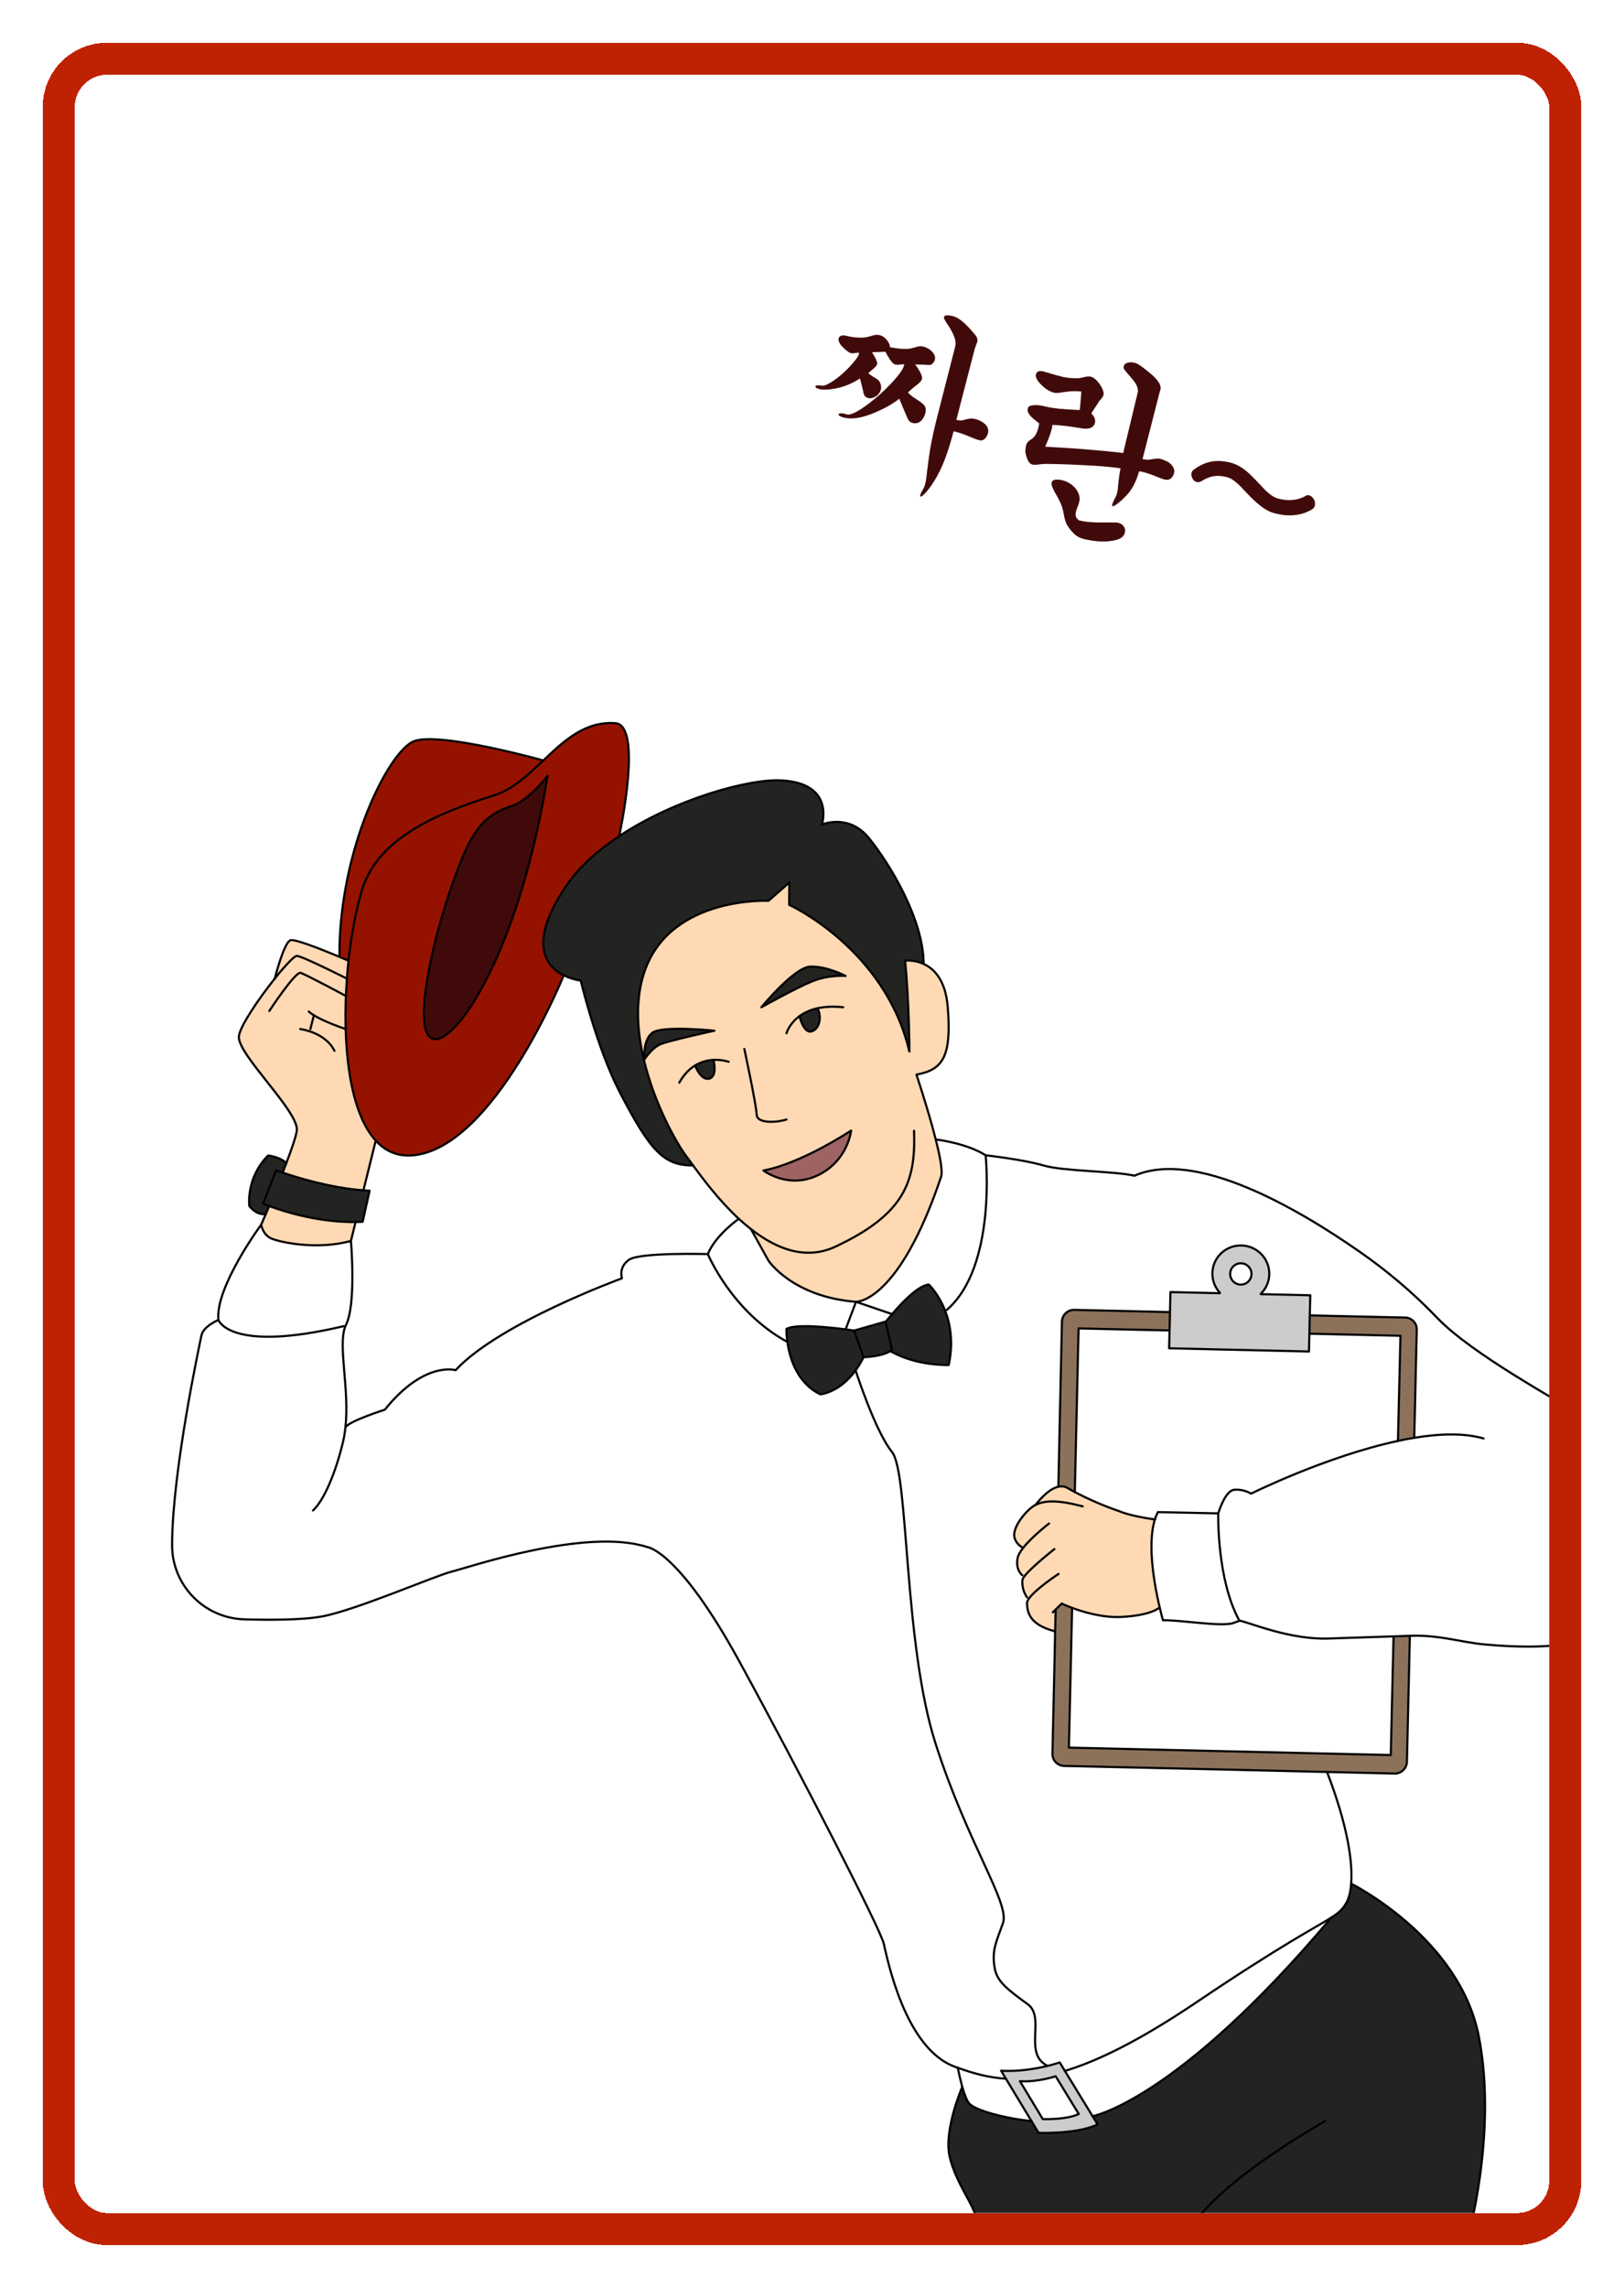 <svg width="304" height="428" viewBox="0 0 304 428" fill="none" xmlns="http://www.w3.org/2000/svg">
<g filter="url(#filter0_d_523_3280)">
<rect x="11" y="11" width="276" height="400" rx="6" fill="white" shape-rendering="crispEdges"/>
<rect x="8" y="8" width="282" height="406" rx="9" stroke="#BF2202" stroke-width="6" shape-rendering="crispEdges"/>
<g clip-path="url(#clip0_523_3280)">
<path d="M221.856 87.038C221.549 87.219 221.242 87.258 220.937 87.156C220.653 87.058 220.421 86.856 220.24 86.548C220.081 86.245 220.006 85.941 220.014 85.635C220.056 85.289 220.206 85.031 220.464 84.861C221.551 84.051 222.666 83.545 223.809 83.343C224.902 83.152 226.115 83.229 227.449 83.575C228.36 83.812 229.297 84.316 230.259 85.088C230.806 85.538 231.582 86.297 232.586 87.365C233.381 88.235 233.982 88.843 234.392 89.186C235.049 89.76 235.667 90.122 236.245 90.272C237.223 90.526 238.113 90.614 238.915 90.537C239.812 90.462 240.65 90.204 241.428 89.765C241.663 89.589 241.939 89.577 242.255 89.73C242.526 89.872 242.753 90.097 242.934 90.405C243.132 90.741 243.209 91.082 243.167 91.427C243.12 91.794 242.925 92.088 242.583 92.308C241.492 92.951 240.32 93.311 239.066 93.389C238.024 93.475 236.881 93.357 235.636 93.034C234.659 92.78 233.672 92.24 232.677 91.412C232.085 90.95 231.268 90.168 230.225 89.067C229.43 88.196 228.837 87.603 228.444 87.287C227.825 86.747 227.249 86.407 226.716 86.269C225.782 86.027 224.92 85.969 224.128 86.096C223.381 86.235 222.623 86.549 221.856 87.038Z" fill="#410A0A"/>
<path d="M209.988 70.359C210.071 69.858 209.911 69.282 209.51 68.632C209.236 68.229 208.649 67.519 207.75 66.502L207.618 66.325C207.397 66.078 207.304 65.841 207.34 65.612C207.359 65.356 207.494 65.154 207.746 65.006C207.998 64.857 208.302 64.782 208.658 64.779C209.087 64.772 209.523 64.873 209.967 65.083C210.56 65.451 211.188 65.91 211.851 66.462C212.581 67.031 213.136 67.543 213.517 67.998C213.952 68.515 214.199 68.982 214.256 69.4C214.288 69.646 214.229 69.963 214.081 70.352L213.986 70.719L210.875 82.872C211.252 82.97 211.619 83.018 211.976 83.016C212.171 82.995 212.455 82.95 212.829 82.881C213.203 82.812 213.484 82.778 213.673 82.779C214.03 82.777 214.399 82.861 214.782 83.031C215.632 83.323 216.221 83.749 216.55 84.309C216.973 84.965 216.903 85.647 216.34 86.355C216.043 86.682 215.666 86.809 215.21 86.739C214.931 86.714 214.407 86.542 213.635 86.223C213.014 85.967 212.517 85.779 212.145 85.659C211.496 85.419 210.862 85.255 210.245 85.166C209.826 86.6 209.295 87.78 208.653 88.705C208.297 89.254 207.814 89.793 207.202 90.323L207 90.555C205.866 91.543 205.265 91.897 205.195 91.618C205.146 91.439 205.317 90.961 205.708 90.184L205.742 90.193C205.934 89.816 206.077 89.402 206.17 88.951C206.223 88.656 206.277 88.172 206.333 87.498C206.399 86.969 206.45 86.543 206.486 86.22C206.557 85.669 206.648 85.135 206.758 84.618C205.074 84.347 202.636 84.142 199.447 84.003C197.132 83.877 194.838 83.804 192.567 83.784L191.547 83.876C190.777 84.009 190.251 83.979 189.969 83.787C189.52 83.505 189.176 82.774 188.935 81.596C188.942 80.838 189.039 80.282 189.225 79.927C189.355 79.7 189.591 79.476 189.933 79.256C190.33 79.003 190.614 78.732 190.783 78.444C191.127 77.94 191.379 77.198 191.538 76.218L191.214 75.957C190.639 75.522 190.221 75.165 189.962 74.884C189.466 74.328 189.28 73.853 189.406 73.458C189.392 73.146 189.633 72.947 190.13 72.862C190.638 72.733 191.32 72.756 192.176 72.93C193.087 73.166 194.154 73.349 195.378 73.476C196.513 73.581 197.763 73.656 199.126 73.701C199.168 73.356 199.217 72.846 199.273 72.172C199.3 71.704 199.347 71.064 199.415 70.251C198.653 70.172 197.932 70.163 197.252 70.224C196.89 70.248 196.424 70.306 195.856 70.395C195.209 70.513 194.727 70.542 194.41 70.483C193.954 70.412 193.413 70.165 192.788 69.742C192.135 69.24 191.644 68.757 191.313 68.291C191.016 67.882 190.875 67.513 190.889 67.184C190.919 66.884 191.06 66.659 191.312 66.511C191.58 66.391 191.926 66.385 192.348 66.495L193.239 66.761C194.561 67.152 195.525 67.414 196.131 67.547C197.148 67.74 198.128 67.804 199.069 67.74L199.898 67.563C200.484 67.406 200.94 67.382 201.268 67.491C201.796 67.652 202.346 68.139 202.918 68.952C203.407 69.719 203.63 70.323 203.587 70.763C203.568 71.019 203.39 71.341 203.052 71.728C202.923 71.861 202.825 71.966 202.757 72.043C202.65 72.182 202.566 72.326 202.503 72.476L201.276 74.329C201.955 75.004 202.161 75.675 201.893 76.341C201.598 77.024 200.875 77.299 199.723 77.167L199.314 77.096C198.263 76.942 197.407 76.815 196.745 76.715C195.549 76.571 194.631 76.499 193.991 76.499C194.005 76.811 193.857 77.425 193.549 78.342C193.286 79.081 192.988 79.823 192.653 80.567C194.501 80.666 196.729 80.805 199.339 80.984C202.94 81.277 205.577 81.534 207.251 81.754L209.988 70.359ZM195.931 86.865C196.82 87.095 197.579 87.553 198.208 88.239C198.831 88.946 199.125 89.687 199.091 90.462C199.083 90.673 199.031 90.921 198.934 91.204C198.888 91.382 198.802 91.621 198.677 91.921C198.449 92.527 198.337 92.96 198.34 93.222C198.32 93.668 198.542 94.046 199.007 94.357C199.857 94.553 200.717 94.67 201.585 94.705C202.119 94.749 202.851 94.76 203.781 94.741L205.56 94.739C206.279 94.712 206.834 94.903 207.226 95.314C207.596 95.718 207.697 96.195 207.531 96.746C207.329 97.524 206.493 98.008 205.021 98.195C203.739 98.385 202.331 98.328 200.796 98.025C199.84 97.872 199.129 97.64 198.664 97.33C198.011 96.923 197.349 96.181 196.679 95.106C196.515 94.731 196.393 94.379 196.312 94.049C196.247 93.842 196.188 93.566 196.135 93.22C196.04 92.673 195.932 92.218 195.813 91.855C195.612 91.257 195.276 90.54 194.804 89.706C194.14 88.608 193.818 87.836 193.838 87.39C193.877 86.783 194.508 86.591 195.731 86.813L195.931 86.865Z" fill="#410A0A"/>
<path d="M157.758 62.969L157.064 63.039C156.663 63.124 156.345 63.113 156.112 63.005C155.707 62.829 155.152 62.364 154.445 61.611C153.989 60.995 153.854 60.508 154.04 60.153C154.221 59.821 154.587 59.69 155.138 59.762C156.41 60.068 157.478 60.203 158.342 60.166C158.843 60.153 159.415 60.052 160.057 59.863C160.313 59.787 160.506 59.73 160.634 59.692C160.857 59.655 161.075 59.64 161.286 59.648C161.854 59.652 162.397 59.936 162.916 60.498C163.39 61.048 163.609 61.532 163.572 61.949C164.884 62.195 165.946 62.304 166.76 62.278C167.216 62.254 167.716 62.158 168.257 61.99C168.542 61.898 168.771 61.838 168.944 61.812C169.195 61.758 169.479 61.761 169.795 61.819C170.656 62.066 171.296 62.481 171.714 63.065C172.11 63.642 172.15 64.175 171.834 64.662C171.631 64.989 171.426 65.186 171.219 65.251C171.041 65.299 170.651 65.293 170.05 65.232L168.322 65.175C169.213 66.404 169.64 67.274 169.602 67.786C169.582 68.137 169.219 68.577 168.513 69.106C168.194 69.332 167.956 69.519 167.798 69.668C167.496 69.922 167.215 70.182 166.956 70.447C167.199 70.7 167.489 70.953 167.827 71.207C168.048 71.359 168.342 71.554 168.707 71.791C169.438 72.266 169.889 72.632 170.059 72.89C170.367 73.349 170.379 73.946 170.094 74.679C169.701 75.645 169.121 76.148 168.352 76.186C167.639 76.191 167.157 75.899 166.906 75.312L166.063 73.349L165.343 71.595C164.182 72.505 162.747 73.331 161.037 74.074C159.058 74.938 157.39 75.336 156.032 75.268C155.425 75.23 154.928 75.136 154.539 74.988C154.217 74.857 154.026 74.724 153.966 74.59C153.934 74.439 154.052 74.351 154.319 74.326C154.637 74.289 155.068 74.366 155.612 74.554C156.112 74.636 156.973 74.29 158.193 73.515C159.28 72.8 160.482 71.865 161.801 70.712C163.075 69.547 164.128 68.455 164.961 67.437C165.861 66.341 166.286 65.573 166.234 65.132L165.507 65.193C164.96 65.289 164.557 65.243 164.297 65.057C163.876 64.758 163.359 64.007 162.746 62.803L160.231 62.899C160.89 63.924 161.215 64.638 161.206 65.039C161.182 65.317 160.886 65.68 160.32 66.126L159.537 66.813C159.709 66.977 159.897 67.12 160.102 67.245C160.24 67.352 160.423 67.47 160.65 67.6C161.066 67.827 161.337 68.016 161.463 68.168C161.706 68.421 161.862 68.781 161.93 69.25C161.982 69.691 161.873 70.113 161.602 70.518C161.365 70.884 161.034 71.154 160.609 71.329C160.179 71.525 159.789 71.567 159.439 71.452C159.045 71.326 158.785 71.045 158.661 70.61L158.484 69.78C158.382 69.35 158.302 69.021 158.242 68.792C158.151 68.412 158.059 68.08 157.967 67.795C156.875 68.532 155.651 69.093 154.294 69.477C152.972 69.822 151.787 69.954 150.741 69.873C149.952 69.715 149.586 69.525 149.643 69.303C149.723 69.086 150.083 69.025 150.722 69.12C151.066 69.257 151.647 69.075 152.464 68.575C153.192 68.146 154.002 67.538 154.894 66.748C155.708 65.986 156.394 65.262 156.951 64.576C157.542 63.851 157.824 63.354 157.799 63.087L157.758 62.969ZM175.835 61.712C175.957 61.151 175.832 60.442 175.461 59.586C175.204 59.021 174.845 58.393 174.383 57.704C173.86 56.975 173.642 56.491 173.727 56.252C173.824 55.969 174.301 55.914 175.157 56.089C175.68 56.177 176.259 56.458 176.895 56.931C177.609 57.473 178.418 58.288 179.322 59.377C179.73 59.815 179.949 60.204 179.98 60.544C179.994 60.762 179.914 61.073 179.738 61.479L179.455 62.295L176.025 75.541C176.358 75.628 176.681 75.664 176.993 75.65C177.16 75.646 177.4 75.589 177.713 75.48C178.12 75.373 178.444 75.314 178.683 75.305C179.118 75.275 179.615 75.369 180.176 75.585C180.986 75.938 181.528 76.363 181.802 76.862C182.093 77.388 182.06 77.973 181.703 78.616C181.404 79.132 181.04 79.394 180.611 79.401C180.327 79.399 179.758 79.215 178.903 78.851C178.304 78.601 177.81 78.402 177.422 78.253C176.794 78.019 176.156 77.83 175.506 77.685C174.711 80.755 173.837 83.258 172.885 85.195C172.239 86.499 171.494 87.682 170.649 88.745C169.935 89.58 169.492 89.964 169.32 89.895C169.131 89.799 169.305 89.31 169.842 88.429C170.023 88.096 170.172 87.66 170.288 87.12C170.357 86.758 170.444 86.104 170.547 85.158C170.738 83.593 170.923 82.241 171.099 81.1C171.451 79.102 171.92 76.969 172.508 74.7L175.835 61.712Z" fill="#410A0A"/>
<path d="M261.752 265.976L262.104 250.6L262.222 245.765C262.257 244.529 261.281 243.506 260.047 243.482L256.11 243.4L242.345 243.082H242.192L242.286 239.318L233.036 239.106V239.024C233.976 238.094 234.575 236.824 234.611 235.4C234.67 232.482 232.342 230.071 229.404 230C226.465 229.929 224.02 232.235 223.961 235.153C223.926 236.576 224.467 237.871 225.36 238.847V238.929L216.109 238.718L216.027 242.459H215.957L198.09 242.047C196.867 242.024 195.833 243.012 195.798 244.235L195.128 275.129C192.977 275.6 190.896 278.506 190.896 278.506C189.356 279.235 186.535 282.565 186.888 284.494C187.158 285.929 188.475 286.529 188.475 286.529L188.534 286.576C187.993 287.259 187.605 287.918 187.499 288.459C187.064 290.741 188.381 291.694 188.381 291.694L188.698 291.988C188.522 292.224 188.416 292.424 188.404 292.576C188.287 293.776 188.639 294.929 189.274 295.835L189.638 296.035C189.38 296.388 189.239 296.718 189.251 296.976C189.345 298.6 189.65 300.894 194.387 302.153H194.528L194.375 309.412L194.023 325.082C193.988 326.294 194.963 327.329 196.197 327.365L224.396 328L245.425 328.494C249.28 338.518 250.256 345.353 249.938 349.4C249.821 350.965 249.515 352.106 249.104 352.859C248.422 354.094 247.776 354.741 246.248 355.718H246.236C243.297 357.6 237.103 360.706 221.07 371.518C210.55 378.612 202.662 382.518 196.35 384.424L195.386 382.835C195.386 382.835 194.517 383.141 193.13 383.482H193.118C188.451 381.235 192.812 374.424 189.392 371.941C185.313 368.988 183.62 367.624 183.197 365.106C182.656 361.859 183.444 360.459 184.76 356.765C186.077 353.059 178.248 342.141 172.183 323.318C166.106 304.494 167.164 272.565 163.99 268.635C160.817 264.718 157.173 253.376 157.173 253.376C157.69 252.671 158.195 251.847 158.666 250.894C158.666 250.894 161.922 250.847 163.673 249.753C168.575 252.6 174.605 252.365 174.605 252.365C175.521 248.106 174.898 244.671 173.911 242.153L174.252 242.047C183.667 233.918 181.516 213.129 181.516 213.129H181.528C181.528 213.129 188.628 213.929 192.354 215.035C196.068 216.129 205.307 216.059 209.386 216.941C220.788 211.988 239.677 222.906 251.584 231.212C256.78 234.835 261.634 238.941 266.018 243.518C272.73 250.506 288.704 258.953 294.382 262.694C304.784 269.541 302.833 285.965 302.669 289.565C302.21 299.141 300.341 306.918 274.999 304.647C270.497 304.235 266.348 302.8 260.929 303.024C259.894 303.059 258.872 303.094 257.873 303.129C253.183 303.294 248.857 303.412 245.801 303.529C238.654 303.8 231.425 300.718 229.086 300.188C229.086 300.188 229.063 300.2 229.004 300.224L228.933 300.035C224.843 292.482 225.043 280.624 225.054 280.129C225.137 279.871 226.336 275.882 228.04 275.706C229.803 275.529 231.202 276.424 231.202 276.424C231.202 276.424 245.284 269.424 258.695 266.565C259.73 266.341 260.753 266.141 261.763 265.976H261.752Z" fill="white"/>
<path d="M273.811 377.906C277.443 396.388 271.507 416.741 271.507 416.741C198.783 445.294 179.553 416.741 179.553 416.741C179.47 414 179.47 413.27 179.553 411.67C179.647 410.07 175.921 405.447 174.769 400.47C173.605 395.494 177.131 387.4 177.131 387.4C177.508 388.729 177.978 390.047 178.471 390.565C179.6 391.765 184.925 393.294 190.085 393.8L191.413 396C191.413 396 198.607 396.294 202.462 394.435L201.522 392.894C201.522 392.894 217.343 390.023 246.224 355.729H246.235C247.763 354.741 248.41 354.094 249.092 352.859C249.503 352.106 249.809 350.965 249.926 349.4C249.926 349.4 270.156 359.435 273.799 377.906H273.811Z" fill="#232322"/>
<path d="M260.048 243.483C261.282 243.506 262.257 244.53 262.222 245.765L262.105 250.6L261.752 265.977C260.741 266.141 259.718 266.341 258.684 266.565L259.154 246.941V246.894H259.107L242.24 246.506H242.11L242.181 243.083H242.334L256.098 243.4L260.036 243.483H260.048Z" fill="#8C725B"/>
<path d="M260.917 303.024L260.811 307.459L260.364 326.588C260.329 327.824 259.318 328.812 258.084 328.788L245.413 328.494L224.384 328L196.185 327.365C194.951 327.329 193.975 326.294 194.011 325.082L194.363 309.412L194.516 302.153L194.61 298.106L195.739 296.988C195.739 296.988 196.479 297.353 197.69 297.8L197.431 309.024L197.09 323.941L223.573 324.553L244.014 325.024L257.343 325.329L257.743 308.094L257.861 303.129C258.86 303.094 259.882 303.059 260.917 303.024Z" fill="#8C725B"/>
<path d="M259.154 246.894V246.941L258.683 266.565C245.272 269.423 231.19 276.423 231.19 276.423C231.19 276.423 229.791 275.529 228.028 275.706C226.324 275.882 225.125 279.871 225.042 280.118L213.746 279.882C213.523 280.306 213.335 280.765 213.182 281.259C208.304 280.565 206.576 279.729 206.576 279.729C206.576 279.729 202.521 278.412 198.195 276.129L198.901 245.518L215.639 245.894H215.933L215.85 249.235L242.027 249.835L242.11 246.506H242.239L259.107 246.894H259.154Z" fill="white"/>
<path d="M257.861 303.13L257.743 308.094L257.344 325.33L244.014 325.024L223.573 324.553L197.091 323.941L197.432 309.024L197.69 297.8C199.818 298.588 203.368 299.647 206.8 299.494C212.595 299.235 214.076 297.706 214.076 297.706C214.429 299.188 214.699 300.118 214.699 300.118C217.896 300.024 225.736 301.4 227.887 300.624C228.44 300.435 228.828 300.283 228.992 300.224C229.051 300.2 229.075 300.188 229.075 300.188C231.414 300.718 238.643 303.8 245.789 303.53C248.845 303.412 253.171 303.294 257.861 303.13Z" fill="white"/>
<path d="M242.274 239.318L242.18 243.071L242.11 246.506L242.028 249.835L215.851 249.235L215.933 245.906L216.015 242.471L216.097 238.718L225.348 238.93V238.847C224.455 237.871 223.914 236.577 223.949 235.153C224.008 232.235 226.453 229.93 229.392 230C232.33 230.071 234.658 232.482 234.599 235.4C234.564 236.824 233.964 238.094 233.024 239.024V239.106L242.274 239.318ZM231.272 235.377C231.296 234.271 230.414 233.353 229.309 233.33C228.216 233.306 227.299 234.177 227.276 235.282C227.252 236.377 228.122 237.294 229.227 237.318C230.332 237.353 231.237 236.471 231.272 235.377Z" fill="#CCCCCC"/>
<path d="M213.182 281.259C213.335 280.765 213.523 280.306 213.746 279.882L225.042 280.118C225.03 280.623 224.831 292.482 228.921 300.035L228.992 300.223C228.827 300.282 228.439 300.435 227.887 300.623C225.736 301.4 217.896 300.023 214.698 300.118C214.698 300.118 214.428 299.188 214.075 297.706C213.159 293.788 211.689 286.012 213.182 281.259Z" fill="white"/>
<path d="M216.016 242.459L215.933 245.906H215.639L198.901 245.518L198.196 276.13C197.726 275.883 197.267 275.624 196.797 275.353C196.256 275.047 195.68 275 195.116 275.13L195.786 244.236C195.821 243.012 196.856 242.024 198.078 242.047L215.945 242.459H216.016Z" fill="#8C725B"/>
<path d="M188.522 286.577L188.463 286.53C188.463 286.53 187.146 285.93 186.876 284.494C186.523 282.565 189.344 279.235 190.884 278.506C190.884 278.506 192.965 275.6 195.116 275.13C195.68 275 196.256 275.047 196.797 275.353C197.267 275.624 197.725 275.883 198.195 276.13C202.521 278.412 206.576 279.73 206.576 279.73C206.576 279.73 208.304 280.565 213.182 281.259C211.689 286.012 213.159 293.788 214.076 297.706C214.076 297.706 212.594 299.235 206.8 299.494C203.367 299.647 199.817 298.588 197.69 297.8C196.479 297.353 195.739 296.988 195.739 296.988L194.61 298.106L194.516 302.153H194.375C189.638 300.894 189.333 298.6 189.239 296.977C189.227 296.718 189.368 296.388 189.626 296.035L189.262 295.835C188.627 294.93 188.275 293.777 188.392 292.577C188.404 292.424 188.51 292.224 188.686 291.988L188.369 291.694C188.369 291.694 187.052 290.741 187.487 288.459C187.593 287.918 187.981 287.259 188.522 286.577Z" fill="#FFD9B3"/>
<path d="M201.522 392.894L202.462 394.435C198.607 396.294 191.413 396 191.413 396L190.085 393.8L185.301 385.883L184.396 384.377C187.675 384.6 190.99 383.988 193.105 383.482H193.117C194.504 383.141 195.374 382.835 195.374 382.835L196.338 384.424L201.522 392.894ZM198.936 392.483L194.61 385.412C194.61 385.412 191.248 386.565 187.922 386.341L192.2 393.435C192.2 393.435 196.585 393.612 198.936 392.483Z" fill="#CCCCCC"/>
<path d="M61.669 263.988C62.527 262.788 69.039 260.718 69.039 260.718C76.432 251.529 82.286 253.329 82.286 253.329C90.408 244.529 113.435 236.141 113.435 236.141C113.435 236.141 112.706 234.106 114.74 232.671C116.761 231.247 129.503 231.612 129.503 231.612C129.503 231.612 133.923 242.271 144.22 247.953L144.373 247.929C144.76 250.812 146.077 255.659 150.544 257.847C150.544 257.847 154.093 257.6 157.161 253.376C157.161 253.376 160.805 264.718 163.979 268.635C167.153 272.565 166.095 304.494 172.172 323.318C178.237 342.141 186.065 353.059 184.749 356.765C183.432 360.459 182.645 361.859 183.186 365.106C183.609 367.623 185.301 368.988 189.38 371.941C192.801 374.423 188.44 381.235 193.106 383.482C190.99 383.988 187.676 384.6 184.396 384.376L185.301 385.882C181.998 385.671 179.119 384.859 176.297 383.835C176.109 383.776 175.921 383.706 175.733 383.635C166.365 380.2 163.097 363.388 162.427 360.588C161.757 357.788 146.853 328.741 135.404 307.823C123.955 286.906 118.137 286.412 118.137 286.412C106.606 282.694 84.413 290.329 81.487 291.035C78.56 291.753 63.561 298.235 57.343 299.388C53.523 300.106 47.105 300.071 42.732 299.941C35.268 299.718 29.274 293.659 29.215 286.176V285.8C29.297 272 34.363 248.494 34.716 246.8C35.069 245.106 37.89 243.929 37.89 243.929C37.89 243.929 39.947 250.153 61.34 245.094L61.622 245.176C60.235 248.788 62.433 256.718 61.669 263.988Z" fill="white"/>
<path d="M181.504 213.129C181.504 213.129 183.655 233.917 174.24 242.047L173.899 242.153C172.665 239 170.866 237.306 170.866 237.306C168.821 237.494 165.659 240.882 163.99 242.847L157.255 240.541C157.619 240.541 165.401 240.27 173.182 217.129C173.511 216.153 172.982 213.341 172.171 210.165C172.171 210.165 177.872 210.823 181.504 213.129Z" fill="white"/>
<path d="M173.899 242.153C174.886 244.67 175.509 248.106 174.592 252.364C174.592 252.364 168.562 252.6 163.661 249.753C163.778 249.67 163.884 249.6 163.978 249.517L162.779 244.235H162.838C162.838 244.235 163.285 243.659 163.99 242.847C165.659 240.882 168.821 237.494 170.866 237.306C170.866 237.306 172.665 239 173.899 242.153Z" fill="#232322"/>
<path d="M150.038 185.624C148.58 185.941 147.475 186.494 146.652 187.106C146.652 187.106 147.428 190.353 148.897 189.953C150.355 189.553 150.907 187.388 150.038 185.624ZM130.561 195.282C129.514 195.341 128.304 195.6 127.117 196.33C127.117 196.33 128.174 199.188 129.761 198.788C131.36 198.388 130.561 195.282 130.561 195.282ZM174.404 185.33C175.204 194.918 173.347 197.141 168.551 198.035C168.551 198.035 170.208 202.988 171.56 207.894L168.104 208.541C168.457 218.153 166.247 224.153 153.458 230.188C147.816 232.859 142.268 230.612 137.601 226.953C136.814 226.353 136.038 225.682 135.298 225.012C131.536 221.53 128.527 217.459 126.74 215.035C126.282 214.388 125.894 213.859 125.6 213.482C122.756 209.847 112.729 191.635 117.878 178.13C123.026 164.635 140.857 165.518 140.857 165.518L144.76 162.094L144.725 166.271C144.725 166.271 162.697 174.447 167.223 193.706C167.223 193.706 167.223 184.835 166.423 176.718C166.423 176.718 168.092 176.494 169.914 177.341C171.877 178.235 173.993 180.377 174.404 185.33ZM150.155 216.835C155.75 214.106 156.326 208.506 156.326 208.506C145.794 215.235 139.905 215.965 139.905 215.965C139.905 215.965 144.56 219.565 150.155 216.835ZM149.05 180.577C152.177 179.306 155.292 179.577 155.292 179.577C155.292 179.577 151.577 177.647 148.58 177.847C145.583 178.047 139.529 185.435 139.529 185.435C139.529 185.435 145.924 181.847 149.05 180.577ZM120.687 192.33C122.38 191.647 130.725 189.824 130.725 189.824C130.725 189.824 120.91 188.8 119.088 190.224C117.278 191.647 117.631 195.2 117.631 195.2C117.631 195.2 119.006 193.024 120.687 192.33Z" fill="#FFD9B3"/>
<path d="M172.16 210.165C172.971 213.341 173.5 216.153 173.17 217.129C165.389 240.271 157.608 240.541 157.243 240.541H157.231C145.324 239.6 140.858 232.847 140.858 232.847L137.59 226.965H137.602C142.268 230.612 147.816 232.859 153.458 230.188C166.247 224.153 168.457 218.153 168.104 208.541L171.56 207.894C171.772 208.659 171.971 209.423 172.16 210.165Z" fill="#FFD9B3"/>
<path d="M150.86 151.247C151.142 151.129 155.974 149.224 159.676 153.8C163.496 158.506 169.867 168.894 169.914 177.329C168.092 176.494 166.423 176.718 166.423 176.718C167.222 184.835 167.222 193.706 167.222 193.706C162.697 174.447 144.725 166.271 144.725 166.271L144.76 162.094L140.857 165.518C140.857 165.518 123.026 164.635 117.878 178.129C112.729 191.635 122.756 209.847 125.6 213.482C125.894 213.859 126.282 214.388 126.74 215.035C121.286 215.035 118.794 212.447 113.035 201.365C108.674 192.965 105.712 180.447 105.712 180.447C105.712 180.447 104.172 180.282 102.526 179.459C99.247 177.812 95.579 173.494 103.185 162.459C105.524 159.071 108.968 156.035 112.905 153.424C123.308 146.529 137.166 142.624 143.385 143C153.117 143.588 150.966 150.871 150.86 151.247Z" fill="#232322"/>
<path d="M163.979 242.835C163.273 243.659 162.827 244.235 162.827 244.235H162.768L156.867 245.917C156.867 245.917 156.244 245.823 155.28 245.694L157.22 240.541H157.231L163.967 242.835H163.979Z" fill="white"/>
<path d="M162.78 244.235L163.979 249.518C163.885 249.6 163.779 249.671 163.661 249.753C161.91 250.847 158.654 250.894 158.654 250.894L156.879 245.918L162.78 244.235Z" fill="#232322"/>
<path d="M156.879 245.918L158.654 250.894C158.184 251.847 157.679 252.671 157.161 253.376C154.093 257.6 150.544 257.847 150.544 257.847C146.077 255.659 144.76 250.812 144.373 247.929C144.196 246.553 144.22 245.623 144.22 245.623C145.854 244.612 152.272 245.306 155.292 245.694C156.256 245.823 156.879 245.918 156.879 245.918Z" fill="#232322"/>
<path d="M157.232 240.541L155.292 245.694C152.271 245.306 145.853 244.612 144.219 245.623C144.219 245.623 144.196 246.553 144.372 247.929L144.219 247.953C133.923 242.271 129.503 231.612 129.503 231.612C130.925 228.059 135.298 225.012 135.298 225.012C136.038 225.682 136.814 226.353 137.602 226.953H137.59L140.858 232.847C140.858 232.847 145.324 239.6 157.232 240.541Z" fill="white"/>
<path d="M156.326 208.506C156.326 208.506 155.75 214.106 150.155 216.835C144.56 219.565 139.905 215.965 139.905 215.965C139.905 215.965 145.794 215.235 156.326 208.506Z" fill="#9E6363"/>
<path d="M155.292 179.576C155.292 179.576 152.177 179.306 149.05 180.576C145.924 181.847 139.529 185.435 139.529 185.435C139.529 185.435 145.583 178.047 148.58 177.847C151.578 177.647 155.292 179.576 155.292 179.576Z" fill="#232322"/>
<path d="M150.038 185.624C150.907 187.388 150.355 189.553 148.897 189.953C147.428 190.353 146.652 187.106 146.652 187.106C147.475 186.494 148.58 185.941 150.038 185.624Z" fill="#232322"/>
<path d="M130.561 195.282C130.561 195.282 131.361 198.388 129.762 198.788C128.175 199.188 127.117 196.341 127.117 196.341C128.304 195.6 129.515 195.341 130.561 195.282Z" fill="#232322"/>
<path d="M130.726 189.823C130.726 189.823 122.38 191.647 120.687 192.329C119.006 193.023 117.631 195.2 117.631 195.2C117.631 195.2 117.279 191.647 119.089 190.223C120.911 188.8 130.726 189.823 130.726 189.823Z" fill="#232322"/>
<path d="M99.494 142.165C99.494 142.165 96.038 146.6 93.112 147.671C92.9 147.741 92.7 147.812 92.489 147.882C88.786 149.141 86.706 151.13 84.884 154.588C83.297 157.6 81.416 162.8 79.618 168.847C77.831 174.918 74.117 190.506 78.16 191.365C82.556 192.306 94.299 174.6 99.494 142.165ZM112.189 132.294C117.384 132.671 113 153.012 112.906 153.412C108.968 156.035 105.524 159.071 103.185 162.459C95.58 173.494 99.247 177.812 102.527 179.459C102.527 179.459 89.562 211.624 74.387 213.129C71.507 213.412 69.203 212.4 67.393 210.447C62.256 204.941 61.046 192 61.939 180.071C62.021 178.941 62.115 177.824 62.233 176.729C62.774 171.847 63.632 167.282 64.713 163.659C67.416 154.529 77.137 149.624 89.48 145.8C92.971 144.718 95.815 141.988 98.695 139.271C102.574 135.577 106.523 131.882 112.189 132.294Z" fill="#961200"/>
<path d="M98.695 139.259C95.815 141.988 92.971 144.718 89.48 145.8C77.138 149.624 67.417 154.53 64.713 163.659C63.632 167.283 62.774 171.847 62.233 176.73C62.233 176.73 61.375 176.353 60.129 175.836H60.54C60.458 155.836 69.767 137.541 74.469 135.671C79.183 133.812 98.695 139.259 98.695 139.259Z" fill="#961200"/>
<path d="M93.111 147.67C96.038 146.6 99.494 142.165 99.494 142.165C94.298 174.6 82.556 192.306 78.159 191.365C74.116 190.506 77.83 174.917 79.617 168.847C81.415 162.8 83.296 157.6 84.883 154.588C86.705 151.129 88.785 149.141 92.488 147.882C92.7 147.812 92.9 147.741 93.111 147.67Z" fill="#410A0A"/>
<path d="M50.596 214.6C51.583 212.012 52.383 209.694 52.559 208.541C53.088 205.047 41.275 194.118 41.721 190.836C41.992 188.859 45.471 183.777 48.433 180.071C48.433 180.071 48.433 180.059 48.445 180.047C50.396 177.624 52.124 175.788 52.571 175.824C53.711 175.918 61.927 180.071 61.927 180.071H61.939C61.046 192 62.256 204.941 67.393 210.447L67.299 210.53L65.03 219.683C58.683 219.2 52.465 217.247 49.914 216.377C50.149 215.765 50.384 215.177 50.596 214.6Z" fill="#FFD9B3"/>
<path d="M66.183 219.753L64.889 225.564C64.889 225.564 64.419 225.612 63.561 225.612C60.987 225.659 54.886 225.388 47.387 222.623C47.011 222.482 46.635 222.341 46.247 222.188L48.692 215.929C48.692 215.929 49.127 216.106 49.914 216.364C52.465 217.247 58.683 219.2 65.031 219.682C65.418 219.706 65.795 219.729 66.183 219.753Z" fill="#232322"/>
<path d="M63.56 225.612L62.691 229.141C56.39 230.918 49.361 229.388 47.763 228.682C46.164 227.965 45.894 226.106 45.894 226.106C45.894 226.106 46.234 225.329 46.763 224.094C46.952 223.659 47.163 223.165 47.386 222.624C54.886 225.388 60.986 225.659 63.56 225.612Z" fill="#FFD9B3"/>
<path d="M62.691 229.153C62.738 229.647 63.667 241.012 61.786 244.8C61.727 244.918 61.669 245.047 61.621 245.177L61.339 245.094C39.947 250.153 37.889 243.929 37.889 243.929C37.219 237.871 45.894 226.106 45.894 226.106C45.894 226.106 46.164 227.965 47.763 228.682C49.362 229.388 56.391 230.918 62.691 229.141V229.153Z" fill="white"/>
<path d="M62.232 176.729C62.115 177.824 62.021 178.941 61.938 180.071H61.927C61.927 180.071 53.71 175.918 52.57 175.824C52.123 175.788 50.396 177.624 48.444 180.047C48.538 179.647 50.196 173.235 51.395 172.894C52.264 172.647 57.225 174.624 60.128 175.835C61.374 176.353 62.232 176.729 62.232 176.729Z" fill="#FFD9B3"/>
<path d="M50.596 214.588C50.384 215.176 50.149 215.764 49.914 216.364C49.127 216.106 48.692 215.929 48.692 215.929L46.247 222.188C46.635 222.341 47.011 222.482 47.387 222.623C47.164 223.165 46.952 223.659 46.764 224.094C46.764 224.094 45.271 224.576 43.673 222.623C43.673 222.623 42.979 217.412 47.175 213.176C47.175 213.176 49.362 213.376 50.596 214.588Z" fill="#232322"/>
<path d="M157.243 240.541C157.607 240.541 165.389 240.271 173.17 217.13C173.499 216.153 172.97 213.341 172.159 210.165C171.971 209.424 171.771 208.659 171.56 207.894C170.208 202.988 168.551 198.035 168.551 198.035C173.347 197.141 175.204 194.918 174.404 185.33C173.993 180.377 171.877 178.235 169.914 177.341C168.092 176.494 166.423 176.718 166.423 176.718C167.223 184.835 167.223 193.706 167.223 193.706C162.697 174.447 144.725 166.271 144.725 166.271L144.76 162.094L140.857 165.518C140.857 165.518 123.026 164.635 117.878 178.13C112.729 191.635 122.756 209.847 125.6 213.482C125.894 213.859 126.282 214.388 126.74 215.035C128.527 217.459 131.536 221.53 135.298 225.012C136.038 225.682 136.814 226.353 137.601 226.953C142.268 230.612 147.816 232.859 153.458 230.188C166.247 224.153 168.457 218.153 168.104 208.541" stroke="black" stroke-width="0.4" stroke-linecap="round" stroke-linejoin="round"/>
<path d="M137.59 226.965L140.858 232.847C140.858 232.847 145.324 239.6 157.231 240.541" stroke="black" stroke-width="0.4" stroke-linecap="round" stroke-linejoin="round"/>
<path d="M150.849 151.259C151.131 151.129 155.962 149.224 159.664 153.8C163.485 158.506 169.855 168.894 169.903 177.329" stroke="black" stroke-width="0.4" stroke-linecap="round" stroke-linejoin="round"/>
<path d="M112.906 153.412C123.309 146.529 137.167 142.624 143.385 143C153.118 143.588 150.967 150.871 150.861 151.247" stroke="black" stroke-width="0.4" stroke-linecap="round" stroke-linejoin="round"/>
<path d="M126.74 215.035C121.286 215.035 118.794 212.447 113.035 201.365C108.674 192.965 105.712 180.447 105.712 180.447C105.712 180.447 104.172 180.282 102.526 179.459C99.247 177.812 95.579 173.494 103.185 162.459C105.524 159.07 108.968 156.035 112.905 153.423" stroke="black" stroke-width="0.4" stroke-linecap="round" stroke-linejoin="round"/>
<path d="M156.879 245.918L158.654 250.894C158.654 250.894 161.91 250.847 163.661 249.753C163.779 249.671 163.885 249.6 163.979 249.518L162.78 244.235L156.879 245.918Z" stroke="black" stroke-width="0.4" stroke-linecap="round" stroke-linejoin="round"/>
<path d="M162.839 244.235C162.839 244.235 163.286 243.659 163.991 242.847C165.66 240.882 168.822 237.494 170.867 237.306C170.867 237.306 172.666 239 173.9 242.153C174.887 244.67 175.51 248.106 174.593 252.364C174.593 252.364 168.563 252.6 163.662 249.753" stroke="black" stroke-width="0.4" stroke-linecap="round" stroke-linejoin="round"/>
<path d="M156.879 245.918C156.879 245.918 156.256 245.823 155.292 245.694C152.272 245.306 145.854 244.612 144.22 245.623C144.22 245.623 144.196 246.553 144.373 247.929C144.76 250.812 146.077 255.659 150.544 257.847C150.544 257.847 154.093 257.6 157.161 253.376C157.679 252.671 158.184 251.847 158.654 250.894" stroke="black" stroke-width="0.4" stroke-linecap="round" stroke-linejoin="round"/>
<path d="M172.172 210.165C172.172 210.165 177.873 210.823 181.505 213.129C181.505 213.129 183.656 233.918 174.241 242.047" stroke="black" stroke-width="0.4" stroke-linecap="round" stroke-linejoin="round"/>
<path d="M155.292 245.694L157.231 240.541H157.243L163.978 242.835" stroke="black" stroke-width="0.4" stroke-linecap="round" stroke-linejoin="round"/>
<path d="M135.298 225.012C135.298 225.012 130.925 228.059 129.503 231.612C129.503 231.612 133.923 242.271 144.219 247.953" stroke="black" stroke-width="0.4" stroke-linecap="round" stroke-linejoin="round"/>
<path d="M129.503 231.612C129.503 231.612 116.761 231.247 114.739 232.671C112.706 234.106 113.434 236.141 113.434 236.141C113.434 236.141 90.407 244.529 82.285 253.329C82.285 253.329 76.431 251.529 69.038 260.718C69.038 260.718 62.526 262.788 61.668 263.988" stroke="black" stroke-width="0.4" stroke-linecap="round" stroke-linejoin="round"/>
<path d="M246.224 355.729C243.286 357.6 237.091 360.706 221.058 371.518C210.538 378.612 202.651 382.518 196.339 384.424" stroke="black" stroke-width="0.4" stroke-linecap="round" stroke-linejoin="round"/>
<path d="M245.413 328.494C249.269 338.518 250.244 345.353 249.927 349.4C249.809 350.965 249.504 352.106 249.092 352.859C248.41 354.094 247.764 354.741 246.236 355.718" stroke="black" stroke-width="0.4" stroke-linecap="round" stroke-linejoin="round"/>
<path d="M209.375 216.941C205.296 216.059 196.057 216.129 192.342 215.035C188.616 213.929 181.517 213.129 181.517 213.129" stroke="black" stroke-width="0.4" stroke-linecap="round" stroke-linejoin="round"/>
<path d="M225.043 280.117L213.747 279.882C213.523 280.306 213.335 280.765 213.182 281.259C211.69 286.012 213.159 293.788 214.076 297.706C214.428 299.188 214.699 300.117 214.699 300.117C217.896 300.023 225.736 301.4 227.887 300.623C228.44 300.435 228.828 300.282 228.992 300.223C229.051 300.2 229.074 300.188 229.074 300.188C231.413 300.717 238.642 303.8 245.789 303.529C248.845 303.412 253.171 303.294 257.861 303.129C258.86 303.094 259.883 303.059 260.917 303.023C266.336 302.8 270.485 304.235 274.987 304.647C300.329 306.917 302.198 299.141 302.657 289.565C302.821 285.965 304.773 269.541 294.37 262.694C288.693 258.953 272.718 250.506 266.007 243.517C261.622 238.941 256.768 234.835 251.572 231.212C239.665 222.906 220.776 211.988 209.374 216.941" stroke="black" stroke-width="0.4" stroke-linecap="round" stroke-linejoin="round"/>
<path d="M228.922 300.035C224.831 292.482 225.031 280.624 225.043 280.129" stroke="black" stroke-width="0.4" stroke-linecap="round" stroke-linejoin="round"/>
<path d="M62.691 229.141C56.391 230.918 49.362 229.388 47.763 228.682C46.165 227.965 45.894 226.106 45.894 226.106C45.894 226.106 37.22 237.871 37.89 243.929C37.89 243.929 35.069 245.106 34.716 246.8C34.363 248.494 29.297 272 29.215 285.8V286.177C29.274 293.659 35.268 299.718 42.732 299.941C47.105 300.071 53.523 300.106 57.343 299.388C63.561 298.235 78.56 291.753 81.487 291.035C84.413 290.329 106.606 282.694 118.137 286.412C118.137 286.412 123.955 286.906 135.404 307.824C146.853 328.741 161.757 357.788 162.427 360.588C163.097 363.388 166.365 380.2 175.733 383.635C175.921 383.706 176.109 383.777 176.297 383.835C179.119 384.859 181.998 385.671 185.301 385.882" stroke="black" stroke-width="0.4" stroke-linecap="round" stroke-linejoin="round"/>
<path d="M55.592 279.576C57.661 277.647 59.812 272.565 61.187 266.847C61.41 265.918 61.563 264.965 61.669 263.988C62.433 256.718 60.235 248.788 61.622 245.176C61.669 245.047 61.728 244.918 61.786 244.8C63.667 241.012 62.739 229.647 62.691 229.153" stroke="black" stroke-width="0.4" stroke-linecap="round" stroke-linejoin="round"/>
<path d="M37.89 243.929C37.89 243.929 39.947 250.153 61.34 245.094" stroke="black" stroke-width="0.4" stroke-linecap="round" stroke-linejoin="round"/>
<path d="M193.105 383.482C190.99 383.988 187.675 384.6 184.396 384.377L185.301 385.883L190.085 393.8L191.413 396C191.413 396 198.607 396.294 202.462 394.435L201.522 392.894L196.338 384.424L195.374 382.835C195.374 382.835 194.504 383.141 193.117 383.482" stroke="black" stroke-width="0.4" stroke-linecap="round" stroke-linejoin="round"/>
<path d="M198.936 392.482L194.61 385.412C194.61 385.412 191.248 386.565 187.922 386.341L192.2 393.435C192.2 393.435 196.585 393.612 198.936 392.482Z" stroke="black" stroke-width="0.4" stroke-linecap="round" stroke-linejoin="round"/>
<path d="M176.297 383.835C176.297 383.835 176.638 385.635 177.131 387.4C177.508 388.73 177.978 390.047 178.471 390.565C179.6 391.765 184.925 393.294 190.085 393.8" stroke="black" stroke-width="0.4" stroke-linecap="round" stroke-linejoin="round"/>
<path d="M201.522 392.894C201.522 392.894 217.344 390.024 246.224 355.729H246.236" stroke="black" stroke-width="0.4" stroke-linecap="round" stroke-linejoin="round"/>
<path d="M177.131 387.4C177.131 387.4 173.605 395.494 174.769 400.47C175.921 405.447 179.647 410.07 179.553 411.67C179.47 413.27 179.47 414 179.553 416.741C179.553 416.741 198.783 445.294 271.507 416.741C271.507 416.741 277.443 396.388 273.811 377.906C270.167 359.435 249.938 349.4 249.938 349.4" stroke="black" stroke-width="0.4" stroke-linecap="round" stroke-linejoin="round"/>
<path d="M245.096 393.8C245.096 393.8 220.74 407.341 218.742 416.741" stroke="black" stroke-width="0.4" stroke-linecap="round" stroke-linejoin="round"/>
<path d="M48.444 180.047C50.396 177.624 52.123 175.788 52.57 175.824C53.71 175.918 61.927 180.071 61.927 180.071" stroke="black" stroke-width="0.4" stroke-linecap="round" stroke-linejoin="round"/>
<path d="M50.596 214.588C51.583 212.012 52.383 209.694 52.559 208.541C53.088 205.047 41.275 194.118 41.721 190.835C41.992 188.859 45.471 183.777 48.433 180.071" stroke="black" stroke-width="0.4" stroke-linecap="round" stroke-linejoin="round"/>
<path d="M49.914 216.365C50.149 215.765 50.384 215.177 50.596 214.6" stroke="black" stroke-width="0.4" stroke-linecap="round" stroke-linejoin="round"/>
<path d="M47.386 222.624C47.163 223.165 46.952 223.659 46.763 224.094C46.234 225.329 45.894 226.106 45.894 226.106" stroke="black" stroke-width="0.4" stroke-linecap="round" stroke-linejoin="round"/>
<path d="M48.433 180.071C48.433 180.071 48.433 180.059 48.444 180.047C48.538 179.647 50.196 173.235 51.395 172.894C52.264 172.647 57.225 174.624 60.128 175.835C61.374 176.353 62.232 176.729 62.232 176.729" stroke="black" stroke-width="0.4" stroke-linecap="round" stroke-linejoin="round"/>
<path d="M47.41 186.129C47.41 186.129 52.288 178.718 53.264 179C54.239 179.294 61.668 183.282 61.668 183.282" stroke="black" stroke-width="0.4" stroke-linecap="round" stroke-linejoin="round"/>
<path d="M63.56 225.624L62.691 229.141V229.153L62.632 229.388" stroke="black" stroke-width="0.4" stroke-linecap="round" stroke-linejoin="round"/>
<path d="M67.299 210.529L65.03 219.682" stroke="black" stroke-width="0.4" stroke-linecap="round" stroke-linejoin="round"/>
<path d="M102.527 179.459C102.527 179.459 89.562 211.624 74.387 213.129C71.507 213.412 69.203 212.4 67.393 210.447C62.256 204.941 61.046 192 61.939 180.071C62.021 178.941 62.115 177.824 62.233 176.729C62.774 171.847 63.632 167.282 64.713 163.659C67.416 154.529 77.137 149.624 89.48 145.8C92.971 144.718 95.815 141.988 98.695 139.271C102.574 135.577 106.523 131.882 112.189 132.294C117.384 132.671 113 153.012 112.906 153.412" stroke="black" stroke-width="0.4" stroke-linecap="round" stroke-linejoin="round"/>
<path d="M98.694 139.259C98.694 139.259 79.182 133.812 74.469 135.671C69.767 137.541 60.457 155.836 60.54 175.824" stroke="black" stroke-width="0.4" stroke-linecap="round" stroke-linejoin="round"/>
<path d="M55.756 186.941C56.684 187.506 58.448 188.388 61.668 189.506" stroke="black" stroke-width="0.4" stroke-linecap="round" stroke-linejoin="round"/>
<path d="M54.792 186.224C54.792 186.224 55.004 186.471 55.756 186.93" stroke="black" stroke-width="0.4" stroke-linecap="round" stroke-linejoin="round"/>
<path d="M99.494 142.165C99.494 142.165 96.038 146.6 93.111 147.67C92.9 147.741 92.7 147.812 92.488 147.882C88.785 149.141 86.705 151.129 84.883 154.588C83.296 157.6 81.415 162.8 79.617 168.847C77.83 174.917 74.116 190.506 78.159 191.365C82.556 192.306 94.298 174.6 99.494 142.165Z" stroke="black" stroke-width="0.4" stroke-linecap="round" stroke-linejoin="round"/>
<path d="M99.494 142.153V142.164" stroke="black" stroke-width="0.4" stroke-linecap="round" stroke-linejoin="round"/>
<path d="M149.05 180.576C145.924 181.847 139.529 185.435 139.529 185.435C139.529 185.435 145.583 178.047 148.58 177.847C151.578 177.647 155.292 179.576 155.292 179.576C155.292 179.576 152.177 179.306 149.05 180.576Z" stroke="black" stroke-width="0.4" stroke-linecap="round" stroke-linejoin="round"/>
<path d="M120.687 192.329C122.38 191.647 130.726 189.823 130.726 189.823C130.726 189.823 120.911 188.8 119.089 190.223C117.279 191.647 117.631 195.2 117.631 195.2C117.631 195.2 119.006 193.023 120.687 192.329Z" stroke="black" stroke-width="0.4" stroke-linecap="round" stroke-linejoin="round"/>
<path d="M144.22 190.306C144.22 190.306 144.702 188.529 146.653 187.106C147.476 186.494 148.581 185.941 150.038 185.623C151.331 185.341 152.918 185.235 154.834 185.435" stroke="black" stroke-width="0.4" stroke-linecap="round" stroke-linejoin="round"/>
<path d="M133.405 195.635C133.405 195.635 132.194 195.2 130.56 195.282C129.514 195.341 128.304 195.6 127.116 196.329C126.059 196.976 125.024 197.988 124.154 199.541" stroke="black" stroke-width="0.4" stroke-linecap="round" stroke-linejoin="round"/>
<path d="M146.652 187.106C146.652 187.106 147.428 190.353 148.897 189.953C150.355 189.553 150.907 187.388 150.038 185.624" stroke="black" stroke-width="0.4" stroke-linecap="round" stroke-linejoin="round"/>
<path d="M127.117 196.341C127.117 196.341 128.175 199.188 129.762 198.788C131.361 198.388 130.561 195.282 130.561 195.282" stroke="black" stroke-width="0.4" stroke-linecap="round" stroke-linejoin="round"/>
<path d="M136.332 193.235C136.332 193.235 138.554 203.541 138.636 205.494C138.73 207.447 143.067 206.871 144.219 206.424" stroke="black" stroke-width="0.4" stroke-linecap="round" stroke-linejoin="round"/>
<path d="M150.155 216.835C155.75 214.106 156.326 208.506 156.326 208.506C145.794 215.235 139.905 215.965 139.905 215.965C139.905 215.965 144.56 219.565 150.155 216.835Z" stroke="black" stroke-width="0.4" stroke-linecap="round" stroke-linejoin="round"/>
<path d="M55.756 186.929V186.941L55.098 189.506" stroke="black" stroke-width="0.4" stroke-linecap="round" stroke-linejoin="round"/>
<path d="M53.193 189.506C53.193 189.506 57.883 190.082 59.611 193.588" stroke="black" stroke-width="0.4" stroke-linecap="round" stroke-linejoin="round"/>
<path d="M47.387 222.623C47.011 222.482 46.635 222.341 46.247 222.188L48.692 215.929C48.692 215.929 49.127 216.106 49.914 216.364C52.465 217.247 58.683 219.2 65.031 219.682C65.418 219.706 65.795 219.729 66.183 219.753L64.889 225.564C64.889 225.564 64.419 225.612 63.561 225.612C60.987 225.659 54.886 225.388 47.387 222.623Z" stroke="black" stroke-width="0.4" stroke-linecap="round" stroke-linejoin="round"/>
<path d="M46.764 224.094C46.764 224.094 45.271 224.576 43.673 222.623C43.673 222.623 42.979 217.412 47.175 213.176C47.175 213.176 49.362 213.376 50.596 214.588" stroke="black" stroke-width="0.4" stroke-linecap="round" stroke-linejoin="round"/>
<path d="M195.116 275.13L195.786 244.236C195.821 243.012 196.856 242.024 198.078 242.047L215.945 242.459" stroke="black" stroke-width="0.4" stroke-linecap="round" stroke-linejoin="round"/>
<path d="M194.61 298.106L194.516 302.153L194.363 309.412L194.011 325.082C193.975 326.294 194.951 327.329 196.185 327.365L224.384 328L245.413 328.494L258.084 328.788C259.318 328.812 260.329 327.824 260.364 326.588L260.811 307.459L260.917 303.024" stroke="black" stroke-width="0.4" stroke-linecap="round" stroke-linejoin="round"/>
<path d="M242.333 243.083L256.097 243.4L260.035 243.483C261.269 243.506 262.245 244.53 262.21 245.765L262.092 250.6L261.739 265.977" stroke="black" stroke-width="0.4" stroke-linecap="round" stroke-linejoin="round"/>
<path d="M242.239 246.506L259.107 246.894H259.119H259.154V246.941L258.684 266.565" stroke="black" stroke-width="0.4" stroke-linecap="round" stroke-linejoin="round"/>
<path d="M198.195 276.129L198.901 245.518L215.639 245.894" stroke="black" stroke-width="0.4" stroke-linecap="round" stroke-linejoin="round"/>
<path d="M197.69 297.8L197.432 309.023L197.091 323.941L223.573 324.553L244.014 325.023L257.344 325.329L257.743 308.094L257.861 303.129" stroke="black" stroke-width="0.4" stroke-linecap="round" stroke-linejoin="round"/>
<path d="M233.024 239.106L242.274 239.318L242.18 243.071V243.082L242.11 246.506L242.028 249.835L215.851 249.235L215.933 245.906L216.015 242.471V242.459L216.097 238.718L225.348 238.93" stroke="black" stroke-width="0.4" stroke-linecap="round" stroke-linejoin="round"/>
<path d="M225.349 238.847C224.455 237.871 223.915 236.577 223.95 235.153C224.009 232.235 226.454 229.93 229.392 230C232.331 230.071 234.658 232.482 234.599 235.4C234.564 236.824 233.965 238.094 233.024 239.024" stroke="black" stroke-width="0.4" stroke-miterlimit="10" stroke-linecap="round"/>
<path d="M231.272 235.377C231.237 236.471 230.332 237.353 229.227 237.318C228.122 237.294 227.252 236.377 227.276 235.283C227.299 234.177 228.216 233.306 229.309 233.33C230.414 233.353 231.296 234.271 231.272 235.377Z" stroke="black" stroke-width="0.4" stroke-linecap="round" stroke-linejoin="round"/>
<path d="M225.043 280.129C225.125 279.871 226.324 275.882 228.029 275.706C229.792 275.53 231.191 276.424 231.191 276.424C231.191 276.424 245.272 269.424 258.684 266.565C259.718 266.341 260.741 266.141 261.752 265.977C266.548 265.188 271.097 265.059 274.717 266.106" stroke="black" stroke-width="0.4" stroke-linecap="round" stroke-linejoin="round"/>
<path d="M194.082 298.624L194.611 298.106L195.739 296.988C195.739 296.988 196.48 297.353 197.691 297.8C199.818 298.588 203.368 299.647 206.8 299.494C212.595 299.235 214.076 297.706 214.076 297.706" stroke="black" stroke-width="0.4" stroke-linecap="round" stroke-linejoin="round"/>
<path d="M188.463 286.53C188.463 286.53 187.146 285.93 186.876 284.494C186.523 282.565 189.344 279.235 190.884 278.506C191.848 278.059 193.059 277.765 195.057 277.93C195.927 278 196.938 278.165 198.148 278.435C198.63 278.541 199.147 278.671 199.688 278.812" stroke="black" stroke-width="0.4" stroke-linecap="round" stroke-linejoin="round"/>
<path d="M193.376 282.012C193.376 282.012 190.226 284.423 188.522 286.576C187.981 287.259 187.593 287.918 187.488 288.459C187.053 290.741 188.369 291.694 188.369 291.694" stroke="black" stroke-width="0.4" stroke-linecap="round" stroke-linejoin="round"/>
<path d="M194.376 286.8C194.376 286.8 189.885 290.306 188.686 291.988C188.51 292.223 188.404 292.423 188.393 292.576C188.275 293.776 188.628 294.929 189.262 295.835" stroke="black" stroke-width="0.4" stroke-linecap="round" stroke-linejoin="round"/>
<path d="M195.151 291.447C195.151 291.447 190.943 294.188 189.627 296.035C189.368 296.388 189.227 296.718 189.239 296.977C189.333 298.6 189.639 300.894 194.376 302.153" stroke="black" stroke-width="0.4" stroke-linecap="round" stroke-linejoin="round"/>
<path d="M213.195 281.259H213.183C208.305 280.565 206.577 279.73 206.577 279.73C206.577 279.73 202.522 278.412 198.196 276.13C197.726 275.883 197.267 275.624 196.797 275.353C196.257 275.047 195.681 275 195.116 275.13C192.965 275.6 190.885 278.506 190.885 278.506" stroke="black" stroke-width="0.4" stroke-linecap="round" stroke-linejoin="round"/>
<path d="M157.161 253.376C157.161 253.376 160.805 264.718 163.979 268.635C167.152 272.565 166.094 304.494 172.171 323.318C178.237 342.141 186.065 353.059 184.749 356.765C183.432 360.459 182.645 361.859 183.185 365.106C183.608 367.624 185.301 368.988 189.38 371.941C192.8 374.424 188.44 381.235 193.106 383.482H193.118" stroke="black" stroke-width="0.4" stroke-linecap="round" stroke-linejoin="round"/>
</g>
</g>
<defs>
<filter id="filter0_d_523_3280" x="0" y="0" width="304" height="428" filterUnits="userSpaceOnUse" color-interpolation-filters="sRGB">
<feFlood flood-opacity="0" result="BackgroundImageFix"/>
<feColorMatrix in="SourceAlpha" type="matrix" values="0 0 0 0 0 0 0 0 0 0 0 0 0 0 0 0 0 0 127 0" result="hardAlpha"/>
<feOffset dx="3" dy="3"/>
<feGaussianBlur stdDeviation="4"/>
<feComposite in2="hardAlpha" operator="out"/>
<feColorMatrix type="matrix" values="0 0 0 0 0 0 0 0 0 0 0 0 0 0 0 0 0 0 0.2 0"/>
<feBlend mode="normal" in2="BackgroundImageFix" result="effect1_dropShadow_523_3280"/>
<feBlend mode="normal" in="SourceGraphic" in2="effect1_dropShadow_523_3280" result="shape"/>
</filter>
<clipPath id="clip0_523_3280">
<rect width="268" height="400" fill="white" transform="translate(19 11)"/>
</clipPath>
</defs>
</svg>
